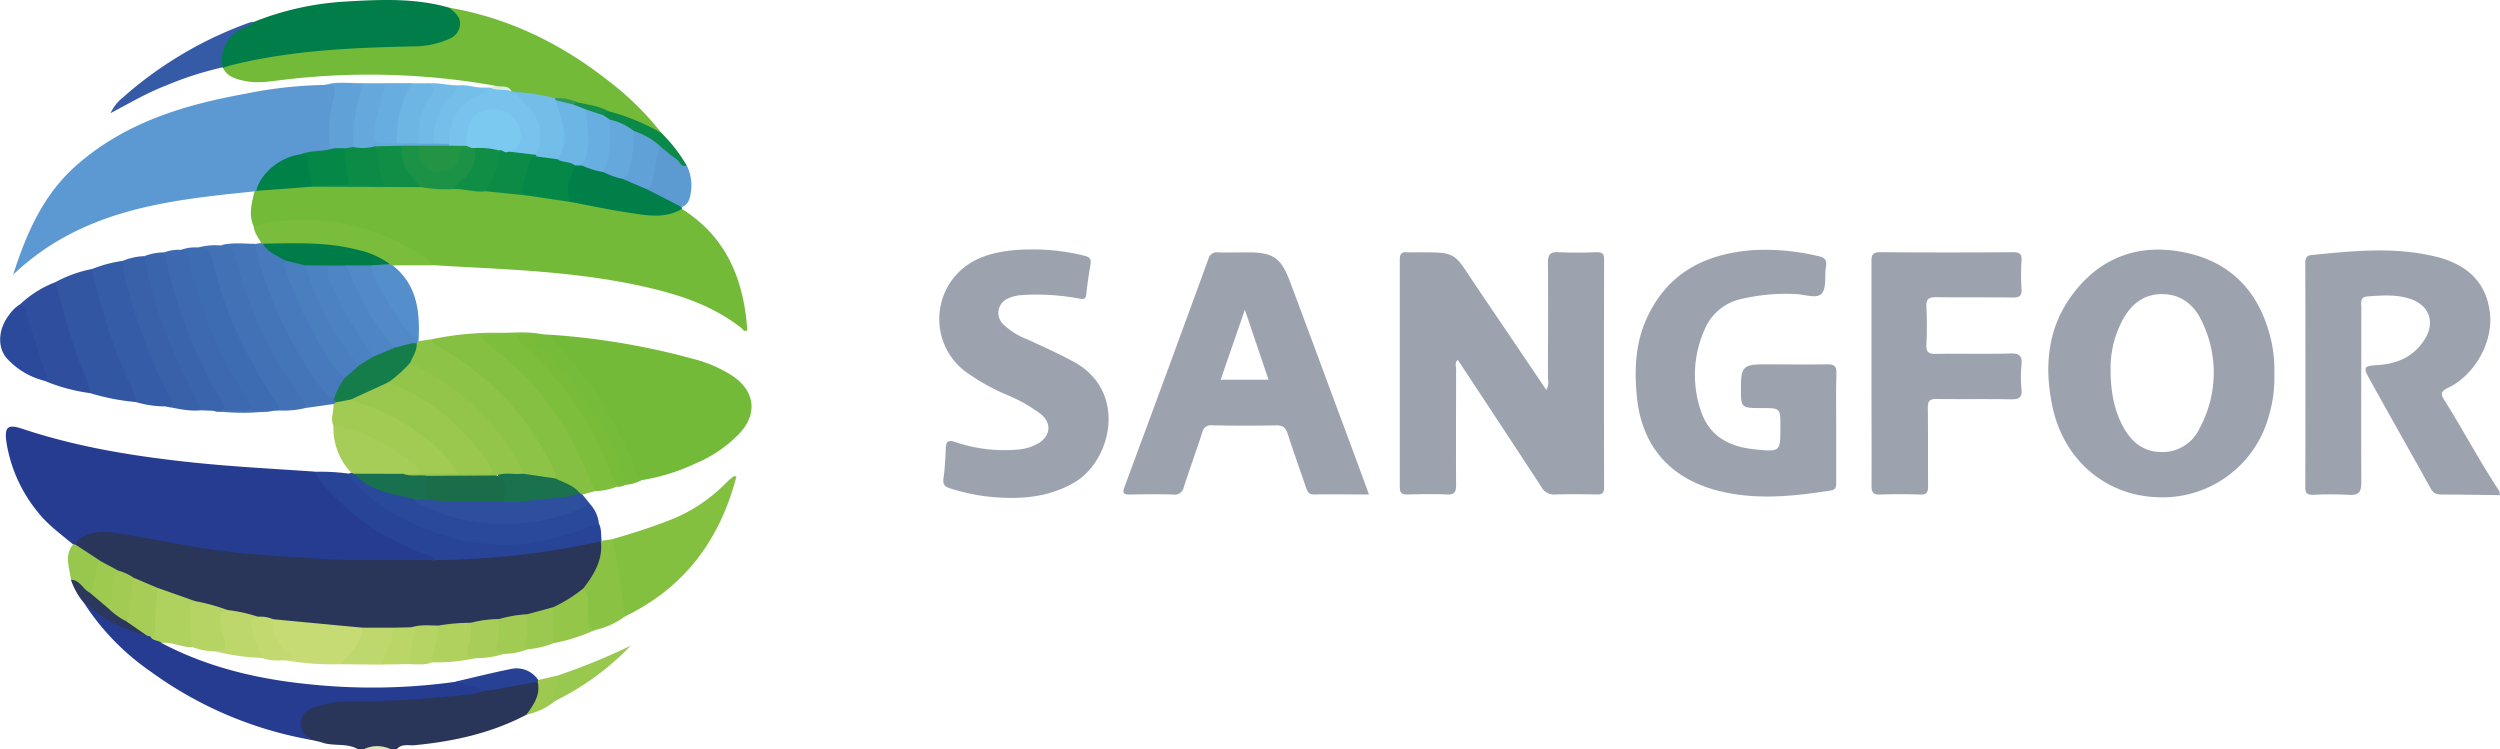 <svg id="b5a3e641-56d4-483d-bbfd-6c9b0e604688" data-name="Livello 1" xmlns="http://www.w3.org/2000/svg" viewBox="0 0 593.48 177.82"><defs><style>.f6ebf0dc-a8a1-4933-a254-7c266c494244{fill:#9ca3af;}.fd5f93e8-9dbb-4c21-93ee-612888d289a0{fill:#2a355a;}.e5645a06-532b-4bfa-9150-5759a02c7c11{fill:#dbeab5;}.a01f1cd3-b40d-47b2-95cb-9be71ceb433d{fill:#72ba38;}.f743e1ed-ad92-4862-87f8-06c30f505dbc{fill:#263c91;}.b29c7712-ea50-4f0f-a8df-414de1121ae7{fill:#5c99d2;}.ef11dd0b-621f-4abe-8bab-c5504d6aac39{fill:#007d48;}.ac1c8f07-0cc1-499d-a12c-ab5b98f5f129{fill:#84c040;}.a01a2898-8cca-40f4-8c62-32d6048b06a0{fill:#85c042;}.a64bf5a3-2491-413c-b796-2772d0bfb055{fill:#274496;}.b52d2685-0c06-4b66-b9e0-a83af0b77a06{fill:#8dc346;}.bf70d5af-c472-44a5-be30-2b3d85914311{fill:#3256a2;}.fc6ce407-1482-4c02-b0ee-28fb369470a6{fill:#29499a;}.bb63509d-497a-4bda-9f99-58a926014305{fill:#355ca7;}.e71b57cb-9935-4973-bbd0-6362d3cea4fd{fill:#7dbe3d;}.a9aa7644-4963-447c-8229-8d2bad22036e{fill:#4271b6;}.b1c09419-add8-4073-a9ed-429f63c52868{fill:#3e6cb2;}.afb87393-ea9c-4c1c-8795-8ecb002a5ca9{fill:#4475b9;}.fc794aed-bf6a-4392-8b27-ee86d93b6169{fill:#3c69b0;}.edbb36b7-f6c9-45c8-9aea-d783eaedebc3{fill:#7abc3b;}.fcc6216d-f309-4bc8-baad-5e669a55dde5{fill:#2f4f9e;}.fc4ca424-4cce-46ca-b353-138583173aa5{fill:#3861aa;}.f4478f1c-2960-4e93-90a9-c68ae8d58a9f{fill:#477abc;}.a9322a17-5e2d-4a0e-84a4-ac27b899f612{fill:#a2cb54;}.b3c99d2b-bb9c-46c1-a2ed-1f1c2469cbc3{fill:#3a64ac;}.e6f9e6df-0358-4704-a719-4a47ddb30245{fill:#008048;}.bea4a943-5528-4cd9-ac86-fbe69a140ac7{fill:#2e4f9e;}.b37d1a78-d855-4c50-b6f6-4be072ff60fc{fill:#c6db73;}.bc9eba88-fe84-4ec5-bb74-d410a9a0bb3d{fill:#78c3ed;}.b75e1220-787d-4d4f-9a2a-493a419bc1eb{fill:#355ba7;}.b035fb95-a449-4605-be10-9349842cbabc{fill:#a7cd59;}.b5f58894-4959-4060-b987-8de7c79418b6{fill:#76bb3a;}.a5933aef-13a6-48ad-8c44-9b79455febd1{fill:#8ac244;}.a3f5d970-b512-44c7-aa8c-ffe1847a82fd{fill:#2b4a9b;}.ae9ce0ea-3ccb-4f2b-857d-767e60d0e144{fill:#78bc3a;}.afc581c7-e707-429d-845e-26423b4527f5{fill:#afd15d;}.e6d1284f-5253-477d-9eca-fd1bf513238a{fill:#548fcb;}.ed1a3c1a-ec67-4baa-bdbc-98b3ddffa460{fill:#60a1d7;}.a3f136c6-d5df-465a-977a-bd973126dbc7{fill:#5c9ad2;}.eefeb410-2c42-4283-b354-02caeda4b767{fill:#64a8dc;}.e1ef1992-70f9-4582-880d-1ed42e268308{fill:#b5d463;}.e02ac1a4-9a33-431d-8984-491364f03ce4{fill:#bdd76a;}.b452bf41-313c-462d-9954-c399872e43c5{fill:#94c64a;}.a2e8daa7-93fe-40b3-8244-6023f2cd6a14{fill:#68addf;}.be4c0f7a-df31-4c2f-9d82-c3eef0566c26{fill:#6db5e3;}.b22ed7f4-c32c-497b-8eba-bc5f3970f1c2{fill:#b0d15e;}.b4b6f7ab-bb27-444e-bdb0-3d3d6f4c96d0{fill:#bfd86d;}.a7f49125-4810-4557-9e70-f8bdd97636f5{fill:#98c84d;}.a9c97839-d92e-4e59-a526-1c49123e7435{fill:#74bfea;}.b7f8fe0d-a390-4ef2-8849-1671e7c58fcd{fill:#a8ce59;}.b39132a4-8c1a-476c-8bf4-8f52eda96061{fill:#71bae7;}.e1a5e259-80d3-4bfb-9d32-fcdf692c1d0b{fill:#274194;}.a4837944-9175-4029-8203-6f1586ffde3a{fill:#c2d96f;}.e68206bf-aca1-4dd0-a9fa-742ce713074c{fill:#9bc94f;}.a966091d-af7e-4e44-8531-3c3ca44597bf{fill:#98c74d;}.adf1551b-80bb-4f7a-889d-905a7ec8ac80{fill:#b5d464;}.b495df9c-a4c4-46c5-9ac9-9f1b67bac918{fill:#bad667;}.f6f29c26-c742-44d1-b533-ed4ba9700487{fill:#0a8949;}.b57b71a2-ae88-49e8-9f84-6aa45754ebd5{fill:#2b375c;}.aded0099-4778-4555-964f-4118418972ea{fill:#9dc950;}.aaecd76e-30b1-4c6f-929e-ec33a206bb51{fill:#ddeedf;}.e02c3d33-691b-443c-bb04-594528ed8091{fill:#058747;}.b8a3c8ee-b8da-4cb7-b3af-7d20a90c58d2{fill:#1b9245;}.e35361af-aa45-4ad1-9e4d-94bc34e47507{fill:#0c8b46;}.bd931821-d02f-4d91-8860-9665197456a0{fill:#008148;}.ba9002e0-0cbf-49ec-a718-81c08e88e284{fill:#118e46;}.a332084b-1462-46b8-aff3-777ef66e0759{fill:#73bde9;}.f72cc49e-f40d-4d73-a570-286bc44e2cb5{fill:#148e4a;}.f94c5859-9b76-4ea3-9019-8ae21363b052{fill:#30975b;}.e0de5971-5a40-4125-906b-3bff4544145f{fill:#a7cd57;}.bc9ac7f6-26b8-40f5-bcdd-4ba89f8af7f7{fill:#19714e;}.bd5dfbc9-3e3e-4b0a-80d1-a4c2780f2abe{fill:#93c54a;}.a015c4fc-9381-4db9-b4a8-9bb3b1d6a479{fill:#157d49;}.b2af7ef1-5768-4e1b-b2d5-f1133b9e4213{fill:#518ac7;}.a6457c9d-705b-4d37-8bc6-94ae9b8692c5{fill:#18704e;}.f10210f5-00f0-4c4e-b452-44e7367ad2f2{fill:#007c48;}.bdeafb4c-168a-4086-9c6a-f86822f10ca7{fill:#497ebf;}.af070ca7-084b-4042-8f01-40b9f874b9d1{fill:#9ac84f;}.b81d7c14-1e17-4922-82f7-8e4f738818cb{fill:#6db5e4;}.a180598e-c99a-4d7c-9bb5-ff46a0a2c58e{fill:#69aee0;}.b8e7beda-9f5c-47b9-ac05-5ed9c4e01491{fill:#65a8dc;}.a84d98ab-bf39-4c8b-aca7-76e8b7bcd33a{fill:#1a6d48;}.a4d2a388-7670-453a-8642-5dbe002cecaf{fill:#7bc9f0;}.b27d2fd6-c66e-4ac2-b09a-dcc7e4e9a9ae{fill:#229444;}.a6539005-c49e-446d-9044-56ae2e508b1c{fill:#0b8b46;}.b51d40fc-fb16-4dee-a269-81852be90b17{fill:#9eca50;}.e38ff4f0-02c6-4545-83a9-61fd5bb7ce8e{fill:#4b82c2;}.ba200ada-b8c2-43f1-8058-327fd9775a00{fill:#4e86c5;}</style></defs><path class="f6ebf0dc-a8a1-4933-a254-7c266c494244" d="M593.48,117.55c-4.55-.06-9.1-.14-13.65-.15-1.19,0-2.08-.14-2.75-1.35-4.77-8.61-9.66-17.17-14.42-25.79-1.78-3.22-1.6-3.36,2-3.61,4.63-.32,8.51-2.13,11-6.18s1-8.09-3.63-9.56c-3.26-1.06-6.62-.78-10-.54-1.9.14-1.47,1.54-1.47,2.66,0,13.82-.06,27.63,0,41.44,0,2.35-.57,3.15-3,3a80.33,80.33,0,0,0-8.5,0c-1.32,0-1.8-.34-1.8-1.72q.06-26.64,0-53.28c0-1.1.21-1.8,1.45-1.92,9.77-1,19.55-2,29.25.31,8.07,1.89,12.38,6.51,13.14,13.55.73,6.73-3.5,14.49-9.85,17.61-1.75.86-2,1.4-.92,3.06,4.46,7.09,8.35,14.53,13,21.51Z"/><path class="fd5f93e8-9dbb-4c21-93ee-612888d289a0" d="M84.91,177.82c-2.61-1.48-5.65-.62-8.37-1.52-.81-.27-1.65-.42-2.48-.62-1.84-.58-3.24-1.52-3.26-3.72A4.58,4.58,0,0,1,74,167.44a24.85,24.85,0,0,1,9.8-1.72,212,212,0,0,0,31.44-2.31c3-.55,6-1,9-1.75a4.86,4.86,0,0,1,3.5,0c1.36,2.91.38,5.73-2.75,8-8.3,4.37-17.26,6.35-26.53,7.24-1.43.14-3.07-.43-4.25.93H92.65a14.68,14.68,0,0,0-6.19,0Z"/><path class="e5645a06-532b-4bfa-9150-5759a02c7c11" d="M86.46,177.82a7.25,7.25,0,0,1,6.19,0Z"/><path class="f6ebf0dc-a8a1-4933-a254-7c266c494244" d="M367.09,92.57a3.9,3.9,0,0,0,.38-2.65c0-9.18.09-18.36,0-27.54,0-2.11.63-2.61,2.6-2.51,3,.16,6,.11,9,0,1.38,0,1.74.41,1.73,1.74q-.06,27,0,54.07c0,1.38-.46,1.75-1.78,1.71-3.26-.07-6.54-.11-9.8,0a3.4,3.4,0,0,1-3.32-1.81c-6.56-10.06-13.18-20.07-19.82-30.14-.81.64-.41,1.46-.41,2.15,0,9.18-.07,18.36,0,27.54,0,1.83-.51,2.34-2.3,2.26-3.09-.15-6.19-.09-9.28,0-1.33,0-1.8-.39-1.79-1.76q0-27,0-54.06c0-1.42.56-1.83,1.83-1.67a4.34,4.34,0,0,0,.51,0c11.68,0,10-.53,16,8.35q7.5,11.07,15,22.18C366.08,91.12,366.55,91.79,367.09,92.57Z"/><path class="a01f1cd3-b40d-47b2-95cb-9be71ceb433d" d="M161.87,49.6c10.67,6.67,14.71,16.88,15.54,28.83-.84.41-1.11-.34-1.52-.65-7.38-5.75-16.09-8.29-25-10.17C138,64.92,125,64.14,112,63.47c-3.18-.16-6.34-.36-9.52-.54A51.44,51.44,0,0,0,70.62,52.85a63.77,63.77,0,0,0-7.68.87c-.9.13-1.82.64-2.72,0-1.25-2.78-.48-5.51.2-8.25a2,2,0,0,1,.65-.63c4.3-.95,8.69-.86,13.05-1.12a28.13,28.13,0,0,1,3.31,0c7.39.17,14.78-.19,22.17,0a60.39,60.39,0,0,0,8,.49c2.6-.07,5.14.63,7.74.55,3.29.21,6.55.66,9.82,1,3.54.19,7,1.1,10.47,1.56,5.23.87,10.42,2,15.68,2.72,3.09.42,6.12.66,9.12-.45A1.7,1.7,0,0,1,161.87,49.6Z"/><path class="f743e1ed-ad92-4862-87f8-06c30f505dbc" d="M17.34,129.23c-2.93-2.48-6.08-4.7-8.47-7.8A34.72,34.72,0,0,1,1.53,105c-.52-3.68.3-4.36,3.79-3.2,13.17,4.39,26.78,6.55,40.53,8,9.56,1,19.16,1.49,28.75,2.15a5.77,5.77,0,0,1,2.25,2,55.76,55.76,0,0,0,23.84,16.76,4.6,4.6,0,0,1,2,1.15c.56.64.6,1.21-.33,1.57a13.06,13.06,0,0,1-3.58.27,335,335,0,0,1-45.45-2.14c-5.54-.63-11-1.77-16.49-2.77-3.38-.62-6.77-1.12-10.17-1.59a10.62,10.62,0,0,0-8.49,2.06A.59.59,0,0,1,17.34,129.23Z"/><path class="f6ebf0dc-a8a1-4933-a254-7c266c494244" d="M435.9,101.33c0,4.37,0,8.75,0,13.12,0,1,0,1.83-1.35,2-8.78,1.37-17.57,2.3-26.36.13-11.78-2.9-18.59-10.76-19.65-22.8-.54-6-.31-12,2.15-17.69,4.86-11.16,14-15.93,25.68-16.72a54,54,0,0,1,15.35,1.45c1.46.32,2,.88,1.76,2.41-.38,2.19.19,5.06-1,6.44s-4.18.17-6.38.12a46.89,46.89,0,0,0-13,1.25,12.18,12.18,0,0,0-8.47,7.27,26.31,26.31,0,0,0-.9,19.08c2,6.24,6.83,8.69,12.92,9.29s6,.57,6-5.46c0-4.35,0-4.35-4.45-4.35-4.94,0-4.94,0-4.91-5,0-4.73.63-5.36,5.32-5.38,5.07,0,10.15.07,15.22,0,1.75,0,2.17.54,2.12,2.19C435.83,92.92,435.9,97.12,435.9,101.33Z"/><path class="f6ebf0dc-a8a1-4933-a254-7c266c494244" d="M246.08,59.22a50.08,50.08,0,0,1,11.27,1.47c1.27.3,1.74.73,1.53,2-.39,2.37-.75,4.74-1,7.13-.12,1.27-.66,1.25-1.69,1.06a54.47,54.47,0,0,0-13.61-.83,8.72,8.72,0,0,0-3.24.79A3.71,3.71,0,0,0,238.19,77a16.57,16.57,0,0,0,5.63,3.54c3.81,1.76,7.65,3.45,11.33,5.5,12.46,6.93,8.83,23.39-.27,28.59-6.54,3.73-13.58,4-20.77,3.21a48.5,48.5,0,0,1-8.54-1.9c-1.26-.37-1.79-.92-1.6-2.35.33-2.37.46-4.78.56-7.18.07-1.58.48-2,2.16-1.5a36.3,36.3,0,0,0,14.74,1.83,11.55,11.55,0,0,0,5.35-1.67c2.63-1.78,2.82-4.62.42-6.67a35.2,35.2,0,0,0-8-4.58A50.62,50.62,0,0,1,228.9,88a15.66,15.66,0,0,1,3.35-26.57C235.8,59.85,240,59.14,246.08,59.22Z"/><path class="b29c7712-ea50-4f0f-a8df-414de1121ae7" d="M60.8,45.31a1.29,1.29,0,0,1-.38.12C40,47.52,19.6,49.6,3.12,65.19,6.47,54.78,10.56,45.7,18.7,38.76,30.12,29,43.78,24.88,58.12,22.28A103.52,103.52,0,0,1,77,20.16c3.21-.4,3.46-.12,2.9,3-.72,3.94-1.52,7.88-.53,11.9-.21,1.26-1.28,1.16-2.15,1.3-1.75.27-3.52.46-5.27.7C66.8,37.84,63.44,41.09,60.8,45.31Z"/><path class="f6ebf0dc-a8a1-4933-a254-7c266c494244" d="M444.27,88.52c0-8.84,0-17.67,0-26.5,0-1.66.41-2.16,2.12-2.15q15.73.12,31.46,0c1.56,0,2.15.36,2.05,2a48.18,48.18,0,0,0,0,6.69c.13,1.82-.66,2.09-2.24,2.07-6-.08-12,0-18.05-.08-1.8,0-2.38.48-2.29,2.29.15,3,.13,6,0,9-.07,1.69.45,2.2,2.17,2.17,5.93-.1,11.86.07,17.79-.1,2.24-.06,2.81.67,2.61,2.74a28.17,28.17,0,0,0,0,5.66c.24,2.17-.69,2.52-2.61,2.49-5.85-.12-11.69,0-17.54-.09-1.75,0-2.11.55-2.09,2.17.09,6.17,0,12.35.07,18.52,0,1.6-.44,2.07-2,2-3.09-.11-6.19-.12-9.28,0-1.68.07-2.17-.42-2.15-2.14C444.32,106.36,444.27,97.44,444.27,88.52Z"/><path class="a01f1cd3-b40d-47b2-95cb-9be71ceb433d" d="M130.86,79.48A171.85,171.85,0,0,1,164.2,85.1a31.59,31.59,0,0,1,9.67,4.12c5.44,3.64,6.06,9.14,1.48,13.89A31.4,31.4,0,0,1,165.17,110a47.78,47.78,0,0,1-12.95,4c-1.34.19-1.52-.93-1.82-1.74a89.05,89.05,0,0,0-18.39-30C131.32,81.52,130.16,80.85,130.86,79.48Z"/><path class="a01f1cd3-b40d-47b2-95cb-9be71ceb433d" d="M117.38,20.32a171.06,171.06,0,0,0-51-1.27c-2.78.36-5.63.77-8.45.13-2-.46-4-.94-5-3.08.44-1.17,1.55-1.28,2.52-1.53a127.87,127.87,0,0,1,20.85-3.32q11.55-.93,23.14-1.08a15.09,15.09,0,0,0,6.23-1.49c2.83-1.35,3.2-2.82,1.45-5.48a2,2,0,0,1-.54-1.39c14.34,2.47,26.94,8.71,38.25,17.69A69.11,69.11,0,0,1,157,31.55a1.18,1.18,0,0,1-1.42,0c-3.58-2.19-7.64-3.2-11.5-4.68-2.31-.95-4.78-1.3-7.15-2a19.46,19.46,0,0,0-5-.83c-3.22-.69-6.5-1-9.71-1.76a3.21,3.21,0,0,1-.75-.21C120.28,21,118.43,21.63,117.38,20.32Z"/><path class="f743e1ed-ad92-4862-87f8-06c30f505dbc" d="M115.38,163.91c-3.08,1.07-6.34,1.19-9.52,1.48-8.1.74-16.22,1.21-24.37,1.16a22.81,22.81,0,0,0-6,1.11c-1.82.49-3.61,1.16-4,3.46s1,3.46,2.6,4.56a91.74,91.74,0,0,1-38.2-16.17,58.11,58.11,0,0,1-16.15-16.69c.92-.48,1.47.21,2,.71,3.72,3.52,8.36,5.27,13.11,6.82a5.69,5.69,0,0,1,1.06.34c.85.64,2.14.71,2.52,2,10.78,5.68,22.4,8.44,34.42,9.69a143.39,143.39,0,0,0,35.25-.52C110.69,161.87,113.34,161.84,115.38,163.91Z"/><path class="ef11dd0b-621f-4abe-8bab-c5504d6aac39" d="M106.6,1.81c1.48,1.19,3.05,2.4,2.51,4.62S106.74,9.25,105,9.87A20.4,20.4,0,0,1,98.67,11c-14.89.31-29.76.91-44.29,4.61A13,13,0,0,0,53,16.1L52.79,16c-1.07-.55-1-1.49-.8-2.44.61-3.42,2.24-6,5.72-7.18A14.7,14.7,0,0,0,60.25,5.2,69.46,69.46,0,0,1,81.51.4C89.9-.1,98.35-.55,106.6,1.81Z"/><path class="ac1c8f07-0cc1-499d-a12c-ab5b98f5f129" d="M145.32,128c4.36-1.26,8.7-2.61,12.94-4.24a38.21,38.21,0,0,0,14.14-9.16,17.91,17.91,0,0,1,1.73-1.52c.1-.08.31,0,.7,0-3.91,15.11-12.37,26.47-26.56,33.3-1.07-.18-1-1.08-1.06-1.79A110.81,110.81,0,0,0,145,130.16,2.17,2.17,0,0,1,145.32,128Z"/><path class="a01a2898-8cca-40f4-8c62-32d6048b06a0" d="M102.47,80.54a73.06,73.06,0,0,1,17-1.53c-.81,1.82-2.58.63-4,1.34,1.24,1.22,2.59,2.2,3.85,3.24a71.1,71.1,0,0,1,21.4,30.26,6,6,0,0,1,.59,2.73l-3,.8a1.28,1.28,0,0,1-1.06-.15c-1.73-1.53-4.14-2-5.76-3.71-4.59-11.39-12.27-20.26-22.26-27.26a57.64,57.64,0,0,0-5.42-3.44C103,82.36,101.83,81.93,102.47,80.54Z"/><path class="a64bf5a3-2491-413c-b796-2772d0bfb055" d="M103,133c-.53-1-1.56-1.24-2.53-1.59A57.28,57.28,0,0,1,80,118.47,29.24,29.24,0,0,1,74.6,112a50.47,50.47,0,0,1,8.24.44c4.45,4.3,9.06,8.33,14.77,11,13.29,6.19,26.73,6.93,40.47,1.66,1.28-.49,2.51-1.62,4.09-.83.67,1.31.47,2.75.64,4.13-.08.14-.15.28-.22.42-.92.92-2.17,1-3.33,1.2A166.35,166.35,0,0,1,113,133.3a63.8,63.8,0,0,1-7.18.47C104.85,133.7,103.78,133.84,103,133Z"/><path class="b52d2685-0c06-4b66-b9e0-a83af0b77a06" d="M102.47,80.54c0,1.07.87,1.36,1.62,1.78a63.8,63.8,0,0,1,27.17,28.8,4.31,4.31,0,0,1,.61,2.45,13.46,13.46,0,0,1-7.54-.58,5.3,5.3,0,0,1-1.27-1.89,53.68,53.68,0,0,0-21.42-21.86,19.15,19.15,0,0,1-4.45-3c-.22-1.71,1-3,1.3-4.59a1.58,1.58,0,0,1,.5-.56l.37-.11Z"/><path class="bf70d5af-c472-44a5-be30-2b3d85914311" d="M32.24,95.44A53.29,53.29,0,0,1,21.4,93.33c-1.36-1.61-1.79-3.66-2.53-5.54a136,136,0,0,1-5.7-18.3A3.4,3.4,0,0,1,13.11,67a30.78,30.78,0,0,1,8.77-3.15,3.31,3.31,0,0,1,1.26,2.44,128.67,128.67,0,0,0,8.2,24.37C32,92.12,33.34,93.59,32.24,95.44Z"/><path class="fc6ce407-1482-4c02-b0ee-28fb369470a6" d="M142.17,124.25a88.15,88.15,0,0,1-13.66,4.22c-10.75,2.14-20.84.19-30.64-4.2a41.1,41.1,0,0,1-13.69-9.76c-.56-.62-1.34-1.11-1.34-2.09l.56-.21a1.26,1.26,0,0,1,.79.05,28.35,28.35,0,0,0,12.9,5.2,3.18,3.18,0,0,1,1.83.85c5.48,3.6,11.65,4.87,18.06,5.2A44,44,0,0,0,137.84,120a2.91,2.91,0,0,1,2.23-.35A8.19,8.19,0,0,1,142.17,124.25Z"/><path class="bb63509d-497a-4bda-9f99-58a926014305" d="M32.24,95.44c-.22-2.52-1.61-4.63-2.57-6.87a127.66,127.66,0,0,1-7.79-24.72,31.59,31.59,0,0,1,7.27-1.93c1.53,3,1.85,6.39,2.77,9.59a135.93,135.93,0,0,0,8.21,21.08,16.67,16.67,0,0,1,1,2.11c.51,1.64,0,2.34-1.74,1.78A24.77,24.77,0,0,1,32.24,95.44Z"/><path class="e71b57cb-9935-4973-bbd0-6362d3cea4fd" d="M141.28,116.58c-1.09-2.49-2.16-5-3.28-7.46a67.47,67.47,0,0,0-19.18-25c-1.64-1.32-3.2-2.74-4.93-4.23,1.89-1,3.93.18,5.59-.88,3.15-.05,6.31-.32,9.44.37-.59.74-1.43.69-2.24.74a6.2,6.2,0,0,0-2.74.3,37.17,37.17,0,0,0,4.13,4.33,74.9,74.9,0,0,1,17,25.86,12.43,12.43,0,0,1,1.36,4.92A14.6,14.6,0,0,1,141.28,116.58Z"/><path class="a9aa7644-4963-447c-8229-8d2bad22036e" d="M72.51,96.86a21.81,21.81,0,0,1-6.19.59c-2.65-2.86-4.4-6.31-6.27-9.66-4.46-8-8.19-16.38-10.14-25.41a5.12,5.12,0,0,0-2.84-3.62,14.27,14.27,0,0,1,5.16-.49c3.55-.45,3.57-.45,4.39,2.84A93.07,93.07,0,0,0,71.57,93.23C72.34,94.28,73.51,95.32,72.51,96.86Z"/><path class="b1c09419-add8-4073-a9ed-429f63c52868" d="M47.07,58.76c1.93-.2,2.85.59,3.28,2.58,2.62,12.1,8,23,14.64,33.39a6.09,6.09,0,0,1,1.33,2.72l-1.4.06c-1.6.43-3.23.1-4.84.2-1.4-.37-1.47-1.79-2.09-2.76A102,102,0,0,1,44.38,62.6,9.31,9.31,0,0,0,43,59.31,9.45,9.45,0,0,1,47.07,58.76Z"/><path class="afb87393-ea9c-4c1c-8795-8ecb002a5ca9" d="M72.51,96.86c.08-1.52-1-2.45-1.76-3.57A92,92,0,0,1,56,61.38c-.53-2.22-1.26-3.62-3.81-3.11,2.78-.77,5.6-.42,8.41-.38,1.06,1.33,1.25,3,1.7,4.53a91.48,91.48,0,0,0,14.1,28.71,37.73,37.73,0,0,0,2.91,3.27,2.27,2.27,0,0,1,.55,1c-.07.41-.21.73-.73.52Z"/><path class="fc794aed-bf6a-4392-8b27-ee86d93b6169" d="M43,59.31c.95,0,1.45.28,1.69,1.41A99.16,99.16,0,0,0,58.87,95a3.58,3.58,0,0,1,.73,2.41c-1.89.57-3.83.13-5.75.26-1-.19-1.22-1.12-1.64-1.83A109,109,0,0,1,39,62.61c-.19-.89-.68-1.8,0-2.7A9.7,9.7,0,0,1,43,59.31Z"/><path class="edbb36b7-f6c9-45c8-9aea-d783eaedebc3" d="M60.22,53.68a48.34,48.34,0,0,1,32.66,3,50,50,0,0,1,8.25,4.59c.65.45,1.33.79,1.33,1.71L93.21,63a1,1,0,0,1-.84.16c-6.53-3.65-13.67-4.54-21-4.63-2.89,0-5.8.3-8.68-.24a1.39,1.39,0,0,1-.67-.57C61.34,56.4,60.34,55.24,60.22,53.68Z"/><path class="fcc6216d-f309-4bc8-baad-5e669a55dde5" d="M13.11,67c1.77,6.24,3.43,12.5,5.62,18.62.91,2.56,2.42,4.92,2.67,7.71a42.83,42.83,0,0,1-11-3C8.86,84.21,6.58,78.28,4.82,72.2A25.52,25.52,0,0,1,13.11,67Z"/><path class="fc4ca424-4cce-46ca-b353-138583173aa5" d="M39.35,96.48c2,0,1.51-.93.93-2.07a120.51,120.51,0,0,1-7.85-18.88c-1.39-4.45-3-8.89-3.28-13.61a15.09,15.09,0,0,1,5.14-1.12,4.07,4.07,0,0,1,1.07,2.55A122.1,122.1,0,0,0,46.9,93.86c.56,1.06,1.62,2.11.83,3.54C44.87,97.69,42.12,97,39.35,96.48Z"/><path class="f4478f1c-2960-4e93-90a9-c68ae8d58a9f" d="M79.24,94.89c-3.8-2.86-5.9-7-8.3-10.94A94.58,94.58,0,0,1,60.83,59.66a11.41,11.41,0,0,1-.19-1.77L62,57.71l.37.17c1.8,1.38,4.06,2.17,5.45,4.09a84.81,84.81,0,0,0,13,26A7.32,7.32,0,0,1,82,89.64,10.75,10.75,0,0,1,79.24,94.89Z"/><path class="a9322a17-5e2d-4a0e-84a4-ac27b899f612" d="M79.17,95.93l.56-.42c.9-1.07,2.16-1.09,3.41-1.14a52.39,52.39,0,0,1,21.07,11.46,41.22,41.22,0,0,1,4.22,4.84c.57.7.89,1.54-.19,2.17a28.85,28.85,0,0,1-7.82.1c-2.76-2-5.18-4.42-8.15-6.17a37.23,37.23,0,0,0-10.86-4.53,4.6,4.6,0,0,1-2.25-1.14C78.36,99.37,79.3,97.65,79.17,95.93Z"/><path class="b3c99d2b-bb9c-46c1-a2ed-1f1c2469cbc3" d="M47.73,97.4c-2.32-5-4.76-9.85-6.92-14.86A91.26,91.26,0,0,1,34.29,60.8,13.54,13.54,0,0,1,39,59.91,120.41,120.41,0,0,0,50.3,91.34c1.07,2,2.85,3.65,3.1,6.07a3.41,3.41,0,0,1-2.73.11Z"/><path class="e6f9e6df-0358-4704-a719-4a47ddb30245" d="M161.87,49.6c-4.11,2.44-8.49,1.5-12.78.86-4.56-.68-9.07-1.66-13.61-2.51-.73-.24-1.65-.52-1.46-1.45.51-2.57.11-5.44,2.24-7.55a2.91,2.91,0,0,1,1.65-.16c1.79.42,3.55,1,5.3,1.55,1.53.6,3.12,1,4.67,1.59,1.94.85,3.93,1.62,5.84,2.55a29.62,29.62,0,0,1,8.12,4.68A3.15,3.15,0,0,1,161.87,49.6Z"/><path class="bea4a943-5528-4cd9-ac86-fbe69a140ac7" d="M140.07,119.63c-8.55,4.47-17.62,5.37-27.09,4.19a41.17,41.17,0,0,1-12.67-3.74c-.75-.36-1.64-.6-2-1.52.93-.91,2.11-.68,3.24-.7,5.89.76,11.81.31,17.72.45a114.42,114.42,0,0,0,15-1.28,11.77,11.77,0,0,1,3.3,0l.71.39Z"/><path class="b37d1a78-d855-4c50-b6f6-4be072ff60fc" d="M80.79,157.68a63.88,63.88,0,0,1-13-.93c.51-1.22-.34-1.91-1.06-2.63a8.27,8.27,0,0,1-2.45-5c-.12-1-.23-2.09,1-2.67,3.69-.15,7.32.59,11,1,3.13.35,6.38-.37,9.39,1,1.29.9.93,2.07.47,3.19A10.79,10.79,0,0,1,80.79,157.68Z"/><path class="bc9eba88-fe84-4ec5-bb74-d410a9a0bb3d" d="M121.48,21.7l.62.11c5.33,2.68,7.67,9,6.51,12.71-.3,1-.48,2-1.52,2.54-2.15.48-4.21-.14-6.28-.56-.79-.67-.09-1,.34-1.34,2-1.7,2.29-3.61.94-5.78a5.72,5.72,0,0,0-5.93-2.68,5.88,5.88,0,0,0-4.62,4.59c-.27,1.22.16,2.61-.92,3.63a5,5,0,0,1-3.72.11,1.44,1.44,0,0,1-.6-.52c-1-3.82,1.54-9.85,5.92-11.93.8-.38,2.16-.33,2.14-1.78h2C118,21.21,120,20.4,121.48,21.7Z"/><path class="b75e1220-787d-4d4f-9a2a-493a419bc1eb" d="M60.25,5.2c-1,1-2.38,1.31-3.54,2A8.34,8.34,0,0,0,52.79,16a79.82,79.82,0,0,0-13.42,4.32C35,22,31,24.35,26.25,26.86a10.1,10.1,0,0,1,2.9-3.7A92.27,92.27,0,0,1,59.24,5.35,4.73,4.73,0,0,1,60.25,5.2Z"/><path class="b035fb95-a449-4605-be10-9349842cbabc" d="M79.16,101.1c7.35,1.14,13.56,4.63,19.25,9.25a6.54,6.54,0,0,1,1.47,2c-1.24,1.17-2.82.53-4.23.81-3,0-6,0-9,0a5.75,5.75,0,0,1-2.69-.72l-.6-.24A15.29,15.29,0,0,1,79.16,101.1Z"/><path class="b5f58894-4959-4060-b987-8de7c79418b6" d="M126.22,79.47l2.7-.09,1.94.1c.51,1.92,2.11,3.12,3.33,4.44A84,84,0,0,1,151,112.16a3,3,0,0,0,1.23,1.88,9.43,9.43,0,0,1-3.77,1.06c-1.41-1.09-1.49-2.84-2-4.32a79.49,79.49,0,0,0-18.48-28C127.05,81.91,125.51,81.22,126.22,79.47Z"/><path class="a5933aef-13a6-48ad-8c44-9b79455febd1" d="M145.32,128c1.59,6,2.08,12.22,3,18.36a18.79,18.79,0,0,1-7,3.19c-1.91.69-2.27-.56-2.35-2-.15-2.47.05-5-.6-7.41a1.9,1.9,0,0,1,.2-1.49c2.36-3,3.22-6.56,4.08-10.13l.19-.15Z"/><path class="a3f5d970-b512-44c7-aa8c-ffe1847a82fd" d="M4.82,72.2c1.34.68,1.37,2,1.74,3.24,1.27,4.16,2.67,8.28,4,12.43.25.8,1.1,1.73-.13,2.49a17.87,17.87,0,0,1-8.68-5.15c-2.43-2.61-2.24-7,.36-10.38A9,9,0,0,1,4.82,72.2Z"/><path class="ae9ce0ea-3ccb-4f2b-857d-767e60d0e144" d="M126.22,79.47c.77,2.34,2.94,3.48,4.46,5.17,8.07,8.91,14.43,18.8,17.77,30.46a3,3,0,0,1-2,.43c-1.75-3.31-2.71-6.94-4.39-10.3a80.53,80.53,0,0,0-17.15-22.78c-.78-.73-2.32-1.5-1.92-2.47C123.46,78.77,125.09,79.65,126.22,79.47Z"/><path class="afc581c7-e707-429d-845e-26423b4527f5" d="M38.4,152.65c-.77-.73-2.14-.43-2.69-1.53.67-2.76.23-5.6.61-8.37a7.34,7.34,0,0,1,.81-2.93,1.32,1.32,0,0,1,1.37-.51,42.11,42.11,0,0,1,7.25,2.54,1.1,1.1,0,0,1,.62,1.05,23.9,23.9,0,0,0-.3,8.09c.09.91.37,1.86-.4,2.64C43.18,153.77,40.91,152.29,38.4,152.65Z"/><path class="e6d1284f-5253-477d-9eca-fd1bf513238a" d="M92.52,62.73l.69.26c5.91,4.68,6.53,11.16,6.15,18h-.14c-1.6-.21-2.46-1.42-3.34-2.54a62.73,62.73,0,0,1-7.66-12.65c-.48-1-1.24-2.17.08-3.2C89.73,61.88,91.12,62.56,92.52,62.73Z"/><path class="ed1a3c1a-ec67-4baa-bdbc-98b3ddffa460" d="M79.32,35.18c-1.21-.15-1.09-1-1.13-1.91A32.2,32.2,0,0,1,79.25,23c.64-2.23.17-3.17-2.22-2.85,2.94-.82,5.93-.39,8.91-.39a2.11,2.11,0,0,1,.4,2.15,43.16,43.16,0,0,0-1.83,12,2.27,2.27,0,0,1-.43,1.19,3,3,0,0,1-2.16.69A3.37,3.37,0,0,1,79.32,35.18Z"/><path class="a3f136c6-d5df-465a-977a-bd973126dbc7" d="M161.84,49.16l-8.26-4.23c1.3-3.27.92-7,2.7-10.12.93-.8,1.53.08,2.23.46,1.82,1,2.83,2.88,4.53,4a11,11,0,0,1,.64,7.89A3,3,0,0,1,161.84,49.16Z"/><path class="eefeb410-2c42-4283-b354-02caeda4b767" d="M83.88,34.9a34.81,34.81,0,0,1,1.86-13.35,7.42,7.42,0,0,0,.2-1.78h5.68c.81,1,.21,1.95-.12,2.89a33.37,33.37,0,0,0-1.63,7c-.43,3.33,0,3.74,3.24,3.76.43,0,.85,0,1.28,0,1.64-.07,3.28-.06,4.93,0,1.22-.05,2.45-.05,3.68,0s2.53-.16,3.59.76c0,.13,0,.27,0,.41-2.21,1.57-4.71.66-7.08.83-1.42,0-2.84.07-4.26,0-2,.08-4.05,0-6.07.06C87.39,35.62,85.49,36.64,83.88,34.9Z"/><path class="e1ef1992-70f9-4582-880d-1ed42e268308" d="M45.67,153.63a39.56,39.56,0,0,1-.52-8.35c0-1.05,0-2.08,1.17-2.57a8.33,8.33,0,0,1,7.73,2.19c-1.58,2.38-.48,4.81-.16,7.23s-.09,2.81-2.59,2.53A17.41,17.41,0,0,1,45.67,153.63Z"/><path class="e02ac1a4-9a33-431d-8984-491364f03ce4" d="M51.3,154.66c1.88.16,2.41-.65,1.94-2.45a18.78,18.78,0,0,1-.87-5.23c0-1.15.26-2,1.6-2.16,2.63-.89,5-.09,7.26,1.19-1.34,2.45-.46,4.75.43,7.08.38,1,1.33,1.9.53,3.09A52,52,0,0,1,51.3,154.66Z"/><path class="b452bf41-313c-462d-9954-c399872e43c5" d="M138.49,139.65c2,2.35.93,5.14,1.12,7.75.08,1.2.09,2.22,1.68,2.13a42.37,42.37,0,0,1-9.89,3.15c-1.49-2.45-.63-5.09-.68-7.66.1-.49.21-1.07.64-1.32C133.73,142.33,135.74,140.34,138.49,139.65Z"/><path class="a2e8daa7-93fe-40b3-8244-6023f2cd6a14" d="M94.22,34.07l-.77,0c-4.68.07-5.3-.62-4.26-5.27.69-3,1.61-6,2.43-9.06h6.17a1,1,0,0,1,.1.74,37.79,37.79,0,0,0-3.27,12.92C94.61,33.67,94.38,33.87,94.22,34.07Z"/><path class="be4c0f7a-df31-4c2f-9d82-c3eef0566c26" d="M94.22,34.07a25,25,0,0,1,3.57-14.3h3.15c3.12.36,3.37.71,1.75,3.45A17.41,17.41,0,0,0,100,32.16,2.55,2.55,0,0,1,99.38,34Z"/><path class="b22ed7f4-c32c-497b-8eba-bc5f3970f1c2" d="M112.92,156.24a44.17,44.17,0,0,1-10.44,1c-.84-3.24.5-6.11,1.5-9a10.66,10.66,0,0,1,7.61-.63c1.38,1.4.73,3,.5,4.61S111.53,155.13,112.92,156.24Z"/><path class="b4b6f7ab-bb27-444e-bdb0-3d3d6f4c96d0" d="M80.79,157.68c1.42-2,3.62-3.34,4.5-5.78A6.81,6.81,0,0,0,86,149c2.24-1.3,4.58-.85,6.92-.39,1,.67,1,1.71.78,2.7a11.45,11.45,0,0,1-3.06,6.47Z"/><path class="a7f49125-4810-4557-9e70-f8bdd97636f5" d="M132.41,160.36a153.48,153.48,0,0,0,17.32-7.08,63.72,63.72,0,0,1-18,13.14c-1.1-.21-.95-1.1-.79-1.77C131.32,163.18,131.44,161.62,132.41,160.36Z"/><path class="a9c97839-d92e-4e59-a526-1c49123e7435" d="M106.59,34.13l-3.6-.07c-1-1.19-.74-2.57-.46-3.88a15.67,15.67,0,0,1,6.12-9.9c1.95-.26,3.8.45,5.71.52,1,.52,1.45.93,0,1.49C108.91,24.36,106.65,28.54,106.59,34.13Z"/><path class="b7f8fe0d-a390-4ef2-8849-1671e7c58fcd" d="M112.92,156.24c-1.4,0-2.4,0-1.86-2.13a15.87,15.87,0,0,0,.68-6.26c2-1.9,4.35-1.6,6.74-1.15,1.13,1.52.75,3.25.52,4.89a5.08,5.08,0,0,0,.65,3.63A21.34,21.34,0,0,1,112.92,156.24Z"/><path class="b39132a4-8c1a-476c-8bf4-8f52eda96061" d="M108.65,20.28c-.49,2.1-2.65,2.94-3.55,4.81-1.39,2.88-2.4,5.75-2.11,9H99.38c-.24-4,.32-7.77,2.74-11.09,1.23-1.69,1.17-2.84-1.18-3.18C103.54,19.5,106.08,20.21,108.65,20.28Z"/><path class="a9322a17-5e2d-4a0e-84a4-ac27b899f612" d="M119.65,155.22c-1.82.05-2-1.19-1.61-2.41.6-1.94.34-3.9.43-5.85a6.71,6.71,0,0,1,6.82-1.21c1.24,2.81.56,5.61-.06,8.4A15.46,15.46,0,0,1,119.65,155.22Z"/><path class="e1a5e259-80d3-4bfb-9d32-fcdf692c1d0b" d="M115.38,163.91l-7.31-2.09c4.39-1,8.76-2.12,13.18-3a6.16,6.16,0,0,1,6.51,2.59q.21.28-.12.42c-3.16.58-6.34,1.1-9.48,1.76A14.5,14.5,0,0,1,115.38,163.91Z"/><path class="a4837944-9175-4029-8203-6f1586ffde3a" d="M62.19,156.18c-.74-2.32-2-4.47-2.41-6.91-.23-1.33-.47-2.61,1.41-2.89a2.36,2.36,0,0,1,3.58.59c-.3,3.32,1.13,5.85,3.6,7.93,1.22,1,1.3,1.8-.61,1.85S64,156.94,62.19,156.18Z"/><path class="e68206bf-aca1-4dd0-a9fa-742ce713074c" d="M125.23,154.15c-1.38-1.32.22-2.66,0-4a27.86,27.86,0,0,1-.06-4.29c1.68-1.92,3.88-1.93,6.16-1.67,0,2.84,0,5.68.07,8.53A23.74,23.74,0,0,1,125.23,154.15Z"/><path class="a966091d-af7e-4e44-8531-3c3ca44597bf" d="M17.34,129.23a1.61,1.61,0,0,0,.44,0,9.62,9.62,0,0,1,6.09,3.9c-.43,2.6-.44,5.32-2.12,7.58-1.25.57-1.84-.47-2.59-1.08a20.81,20.81,0,0,0-2.32-2C16.51,134.81,15.19,131.92,17.34,129.23Z"/><path class="adf1551b-80bb-4f7a-889d-905a7ec8ac80" d="M104,148.52c.08,3-1.24,5.81-1.53,8.77-1.86.69-3.79.36-5.69.37a2,2,0,0,1-.21-2.14,28.7,28.7,0,0,0,1.32-7.17C100,147.43,102,147.22,104,148.52Z"/><path class="b495df9c-a4c4-46c5-9ac9-9f1b67bac918" d="M97.7,148.91c.9.11,1,.53.8,1.4-.64,2.43-1.15,4.9-1.71,7.35l-6.2.09c.89-2.9,2.88-5.48,2.58-8.74A3.71,3.71,0,0,1,97.7,148.91Z"/><path class="f6f29c26-c742-44d1-b533-ed4ba9700487" d="M163,39.26c-1.34.57-1.55-.85-2.26-1.34-1.43-1-2.75-2.17-4.11-3.26-2.41-.49-4.07-2.45-6.37-3.16a32.23,32.23,0,0,0-5.51-2.68,3,3,0,0,1-1.7-1.46c.1-.73.37-1.25,1.26-1A53.1,53.1,0,0,1,157,31.55,36.78,36.78,0,0,1,163,39.26Z"/><path class="b57b71a2-ae88-49e8-9f84-6aa45754ebd5" d="M16.84,137.65c2.2,0,2.85,2.34,4.56,3.08,2,.38,2.94,2.17,4.5,3.14a32.59,32.59,0,0,0,4.49,3.27c1.36,1.45,3.84,1.56,4.53,3.8-5.09-1.39-9.89-3.35-13.77-7.08a13.91,13.91,0,0,0-1.44-1A17,17,0,0,1,16.84,137.65Z"/><path class="aded0099-4778-4555-964f-4118418972ea" d="M127.64,161.86l.12-.42,4.65-1.08c.62,2.11-1.65,3.91-.66,6.06a15.54,15.54,0,0,1-6.77,3.23C126.65,167.32,128.36,165,127.64,161.86Z"/><path class="a9aa7644-4963-447c-8229-8d2bad22036e" d="M50.67,97.52l2.73-.11,6.2,0,5.32.06A51.53,51.53,0,0,1,50.67,97.52Z"/><path class="aaecd76e-30b1-4c6f-929e-ec33a206bb51" d="M121.48,21.7c-1.64-.69-3.52-.05-5.12-.91l1-.47C118.72,20.86,120.57,19.91,121.48,21.7Z"/><path class="f6ebf0dc-a8a1-4933-a254-7c266c494244" d="M539.24,81.17c-2.45-11-8.83-18.6-20-21.11-11-2.47-20.55.74-27.36,10-5.82,7.86-6.61,16.93-4.69,26.27,2.62,12.74,12.53,21.28,25,21.71a26.15,26.15,0,0,0,26.4-19.24,31.71,31.71,0,0,0,1.33-9.89A33.48,33.48,0,0,0,539.24,81.17Zm-17,20.36a9.71,9.71,0,0,1-9,5.79c-4.25,0-7.11-2.24-9.08-5.76-2.28-4.07-3.12-8.49-3.13-14.12a24.34,24.34,0,0,1,2.7-11.17c2-3.83,4.94-6.44,9.48-6.45s7.67,2.55,9.48,6.44A27.65,27.65,0,0,1,522.24,101.53Z"/><path class="e02c3d33-691b-443c-bb04-594528ed8091" d="M136.53,39.27c-1,2.81-2.74,5.54-1.05,8.68l-10.32-1.54c-1.61-.16-2.24-.92-1.66-2.54A37.82,37.82,0,0,0,125,38.45c.26-1.28,1.08-1.61,2.23-1.54,1.74-.73,3.38.08,5.06.29C133.67,38,135.75,37.28,136.53,39.27Z"/><path class="b8a3c8ee-b8da-4cb7-b3af-7d20a90c58d2" d="M95.23,34.59h4.13c.67.66.61,1.57.86,2.38a4,4,0,0,0,3.7,3.08c2,.17,3.73-.77,4.19-2.68.5-2.16,1.8-2.65,3.63-2.76a2,2,0,0,1,1.14.4c1.5,3.5-.51,5.86-2.68,8.16a8.81,8.81,0,0,1-2.55,1.72,35,35,0,0,1-7.78-.48c-3-1.47-4.42-4-5.05-7.17A2.78,2.78,0,0,1,95.23,34.59Z"/><path class="e02c3d33-691b-443c-bb04-594528ed8091" d="M79.32,35.18l2.49,0c.89,2.84,1.94,5.66,1.15,8.71-1.89.58-3.88-.13-5.78.42H74.06c-1-.72-1.09-1.83-1.3-2.91-.31-1.65-.3-3.39-1.39-4.8C73.92,35.61,76.74,36.08,79.32,35.18Z"/><path class="e35361af-aa45-4ad1-9e4d-94bc34e47507" d="M127.38,37.14c-.48.14-1.29.18-1.37.45q-1.2,3.73-2.16,7.55c-.26,1,1,.66,1.31,1.27l-9.78-1a1,1,0,0,1-.16-1.18c1.62-2.67,2.18-5.7,3.11-8.61a1.75,1.75,0,0,1,2.28.35l6.61.78.21.15Z"/><path class="bd931821-d02f-4d91-8860-9665197456a0" d="M71.37,36.64c1.15,0,1.6.45,1.71,1.67.17,2,.64,4,1,6l-13.26,1C61.83,41.09,66.57,37.21,71.37,36.64Z"/><path class="ba9002e0-0cbf-49ec-a718-81c08e88e284" d="M77.18,44.35c1.82-1,3.78-.2,5.66-.47,1.44-1.1,3.12-.61,4.7-.68,2.49-.12,2.52-.13,1.93-2.47-.51-2-1-4-.41-6l6.17-.12c-.25,4.12,2,7.08,4.64,9.81Z"/><path class="ba9002e0-0cbf-49ec-a718-81c08e88e284" d="M118.47,35.71c.28,3.65-1.66,6.59-3.09,9.69-2.61.31-5.14-.6-7.73-.52a23.47,23.47,0,0,1,2.1-2.24,8.14,8.14,0,0,0,3-7.5A4.46,4.46,0,0,1,118.47,35.71Z"/><path class="fd5f93e8-9dbb-4c21-93ee-612888d289a0" d="M97.7,148.91l-4.53.1L86,149l-21.18-2a7.46,7.46,0,0,0-3.58-.59A35,35,0,0,0,54,144.82a44.91,44.91,0,0,0-7.65-2.11l-8.88-3.13c-2.2.09-3.92-1.28-5.9-1.87-1.18-.6-2.36-1.21-3.57-1.76-1.49-1-3.51-1.22-4.48-3l-5.71-3.74c1.35-2.28,5.19-3.36,8.92-2.81,10.3,1.52,20.45,4,30.83,4.94,5.78.52,11.6.86,17.4,1.26,9.36.65,18.7.19,28.05.38a195,195,0,0,0,39.64-4.46c.5,4.4-1.63,7.83-4.13,11.12a33.7,33.7,0,0,1-7.16,4.5l-6.16,1.67a30.4,30.4,0,0,0-6.7,1.14,27.81,27.81,0,0,0-6.73.89,46.55,46.55,0,0,0-7.73.67C101.9,148.48,99.77,148.23,97.7,148.91Z"/><path class="f6ebf0dc-a8a1-4933-a254-7c266c494244" d="M316.39,94.15C313,85,309.62,75.85,306.18,66.71c-2.08-5.52-4-6.78-9.81-6.8-2.41,0-4.82.06-7.23,0a2,2,0,0,0-2.25,1.49Q277,88.52,266.94,115.61c-.53,1.43-.25,1.81,1.23,1.79,3.44-.06,6.88-.11,10.32,0a2.23,2.23,0,0,0,2.56-1.84c1.4-4.31,2.95-8.58,4.36-12.89a2.07,2.07,0,0,1,2.35-1.7c5.08.09,10.16.12,15.23,0,1.63,0,2.22.57,2.69,2,1.36,4.23,2.88,8.42,4.31,12.63.35,1,.63,1.82,2,1.79,4.21-.09,8.42,0,13,0C322.06,109.37,319.22,101.76,316.39,94.15Zm-26.62-4c1.87-5.4,3.68-10.62,5.75-16.61l5.62,16.61Z"/><path class="a332084b-1462-46b8-aff3-777ef66e0759" d="M127.38,37.14a2.78,2.78,0,0,1-.16-.4c2-4.73,1-8.79-2.69-12.31-.86-.82-1.62-1.75-2.43-2.62a49.53,49.53,0,0,1,9.68,1.52,3.25,3.25,0,0,1,.62.61c1.67,3.69,3,7.45,1.79,11.58-.28,1-.33,2.28-1.88,2.27Z"/><path class="f72cc49e-f40d-4d73-a570-286bc44e2cb5" d="M144.35,26.34l-1.09,1c-1.67.87-2.9-.6-4.37-.8-1.08-.46-2.29-.7-3-1.8.16-.75.59-.8,1.16-.42C139.54,24.82,142.07,25.13,144.35,26.34Z"/><path class="f94c5859-9b76-4ea3-9019-8ae21363b052" d="M137.06,24.33l-1,.45c-1.66.86-2.9-.08-4.14-1a1.91,1.91,0,0,1-.12-.47A10.79,10.79,0,0,1,137.06,24.33Z"/><path class="e0de5971-5a40-4125-906b-3bff4544145f" d="M31.73,137.15l5.71,2.43a54.1,54.1,0,0,0-.55,9.52,1.87,1.87,0,0,1-1.18,2l-.79-.18L30,147.51C29.89,143.94,29.88,140.4,31.73,137.15Z"/><path class="bc9ac7f6-26b8-40f5-bcdd-4ba89f8af7f7" d="M137.61,117c-2.57,1.3-5.45,1.18-8.16,1.43-3.29.31-6.59,1-9.94.63a15.3,15.3,0,0,0-1.52-6.68,6,6,0,0,1,6.17.07l7.71,1.13C133.86,114.59,136.1,115.17,137.61,117Z"/><path class="bd5dfbc9-3e3e-4b0a-80d1-a4c2780f2abe" d="M124.16,112.44c-2.09.28-4.25-.38-6.3.43a3.43,3.43,0,0,1-2.86.84c-4.47,0-8.93.11-13.4,0a24.87,24.87,0,0,1-3.86,0c-.81-.09-1.78,0-2-1.16l4.18-.1h8.78c1.19-1,2.63-.49,4-.63,1-.11,2.4.5,2.88-.45s-.71-2-1.35-2.83A52.53,52.53,0,0,0,99.22,94.93c-2.35-1.41-5-2.28-7.13-4,1.1-2.3,3.14-3.57,5.26-4.75,11,5.47,20,13,25.87,23.94A21.08,21.08,0,0,1,124.16,112.44Z"/><path class="a015c4fc-9381-4db9-b4a8-9bb3b1d6a479" d="M97.35,86.14a30,30,0,0,1-5.18,4.63,14,14,0,0,1-8.86,4.07l-3.58.67-.49-.62a16.78,16.78,0,0,1,2.58-5.14c.57-1.73,2.09-2.52,3.41-3.52,1.11-.72,2.19-1.49,3.35-2.12,1.66-.94,3.54-1.37,5.26-2.17,1.67-.43,3.28-1.63,5.09-.45C99,83.25,98,84.63,97.35,86.14Z"/><path class="b2af7ef1-5768-4e1b-b2d5-f1133b9e4213" d="M98.93,81.49c-1.85-.19-3.47.83-5.25,1-1,.24-1.55-.52-2.07-1.18a74,74,0,0,1-9.16-15.91c-.42-.94-1-2.1.34-2.93,1.79-.34,3.59-.77,5.22.51,1.39,5.1,4.44,9.31,7.29,13.64A27.65,27.65,0,0,0,99.22,81Z"/><path class="a6457c9d-705b-4d37-8bc6-94ae9b8692c5" d="M95.7,112.48c1.86.75,3.84.15,5.74.49a5.07,5.07,0,0,1,0,5.59H98.34c-3-1-6.28-1.19-9.19-2.6A14.36,14.36,0,0,1,84,112.45Z"/><path class="f10210f5-00f0-4c4e-b452-44e7367ad2f2" d="M88,63H82.33c-1.25.92-2.7.65-4.09.69-1.84,0-3.67.09-5.5-.08-1.83-.47-3.93-.17-5.33-1.87-1.76-1.2-3.92-1.86-5-3.89,7.53-.12,15.07-.47,22.46,1.45a20.05,20.05,0,0,1,7.68,3.4Z"/><path class="bdeafb4c-168a-4086-9c6a-f86822f10ca7" d="M67.41,61.77,72.52,63a3.69,3.69,0,0,1,.92,1.51A72.63,72.63,0,0,0,85.07,85.94a1.77,1.77,0,0,1,.31.7l-3.56,3.11c-2.42-2-3.93-4.67-5.47-7.27A89.44,89.44,0,0,1,67.46,63,5.32,5.32,0,0,1,67.41,61.77Z"/><path class="af070ca7-084b-4042-8f01-40b9f874b9d1" d="M83.31,94.84l8.86-4.07a50,50,0,0,1,20.67,15.07c1.24,1.51,2.35,3.13,3.51,4.71,1,1.3.47,1.85-1,1.85h-6.69c-2-3.9-5.33-6.58-8.68-9.18A46.07,46.07,0,0,0,86.14,96C85.17,95.71,84.25,95.24,83.31,94.84Z"/><path class="b81d7c14-1e17-4922-82f7-8e4f738818cb" d="M131.9,23.8l4.14,1,3.08,1.2c1.91,3.89,1.5,7.88.5,11.89-.18.71-.52,1.47-1.53,1.39h-1.56c-1.23-1-2.94-.63-4.22-1.48,1.84-2.31,1.95-5,1.4-7.67C133.27,28,132.51,25.91,131.9,23.8Z"/><path class="ed1a3c1a-ec67-4baa-bdbc-98b3ddffa460" d="M150.48,31.09a17.23,17.23,0,0,1,6.19,3.57c-1,2.39-.91,5-1.6,7.44-.29,1-.28,2.27-1.49,2.83l-5.83-2.48a33.82,33.82,0,0,0,2.07-9.74A2.09,2.09,0,0,1,150.48,31.09Z"/><path class="a180598e-c99a-4d7c-9bb5-ff46a0a2c58e" d="M138.09,39.26c2-3.12,1.7-6.6,1.33-10-.12-1.08-.26-2.17-.3-3.26l4.14,1.37,1.56,1.06c1.56,4.12.76,8.11-.73,12.05a.72.72,0,0,1-.86.36A20.09,20.09,0,0,1,138.09,39.26Z"/><path class="b8e7beda-9f5c-47b9-ac05-5ed9c4e01491" d="M143.23,40.82c2-4,1.51-8.21,1.59-12.41a14.23,14.23,0,0,1,5.66,2.68,31.57,31.57,0,0,1-1,8.71,3.33,3.33,0,0,1-1.7,2.65A16.53,16.53,0,0,1,143.23,40.82Z"/><path class="a84d98ab-bf39-4c8b-aca7-76e8b7bcd33a" d="M101.43,118.56c0-1.86,0-3.73,0-5.59l16.42-.1c2.2.68,2.78,2.85,1.65,6.18C113.48,119,107.44,119.51,101.43,118.56Z"/><path class="a4d2a388-7670-453a-8642-5dbe002cecaf" d="M118.47,35.71a18.71,18.71,0,0,0-5.68-.57l-.89,0c-.36-.22-.86-.12-1.18-.46,0-5.3,1.24-7.54,4.71-8.52a6.5,6.5,0,0,1,8.17,5.22c.4,2.61-.42,3.89-3,4.63C119.82,36.54,119.23,35.38,118.47,35.71Z"/><path class="b27d2fd6-c66e-4ac2-b09a-dcc7e4e9a9ae" d="M110.72,34.63l1.18.46c-1.49,0-2.66-.05-2.91,2.12-.27,2.43-2.88,3.87-5.41,3.59a4.86,4.86,0,0,1-4.21-4.69c0-.51,0-1,0-1.53l7.24,0Z"/><path class="a6539005-c49e-446d-9044-56ae2e508b1c" d="M89.06,34.71c.88,2.62.52,5.51,1.85,8.08.52,1-.67,1.1-1.44,1.1-2.21,0-4.42,0-6.63,0-.12-2.91-1.4-5.69-1-8.66l2.07-.32A10.34,10.34,0,0,0,89.06,34.71Z"/><path class="b51d40fc-fb16-4dee-a269-81852be90b17" d="M23.49,133l4.74,2.54c-.23,2.21-.91,4.34-1.13,6.56a2.29,2.29,0,0,1-1.54,2.18l-4.16-3.51C22.58,138.27,22.64,135.51,23.49,133Z"/><path class="a9322a17-5e2d-4a0e-84a4-ac27b899f612" d="M25.56,144.24c1.4-1.89.88-4.24,1.48-6.33a3.89,3.89,0,0,1,1.19-2.41,12,12,0,0,1,3.5,1.65c-.74,3.43-.57,7-1.69,10.36A16,16,0,0,1,25.56,144.24Z"/><path class="e38ff4f0-02c6-4545-83a9-61fd5bb7ce8e" d="M85.38,86.64c-.16,0-.4,0-.49-.12-5.67-7-10.13-14.71-12.37-23.54l5.66.06c1.5,6.54,4.93,12.12,8.57,17.63.81,1.22,2.25,2.21,1.82,4Z"/><path class="ba200ada-b8c2-43f1-8058-327fd9775a00" d="M88.57,84.68c-3.31-5.07-6.79-10.06-9.1-15.69-.77-1.86-2.56-3.61-1.29-5.95h4.15C85,70.17,88.4,76.9,93.68,82.53Z"/></svg>